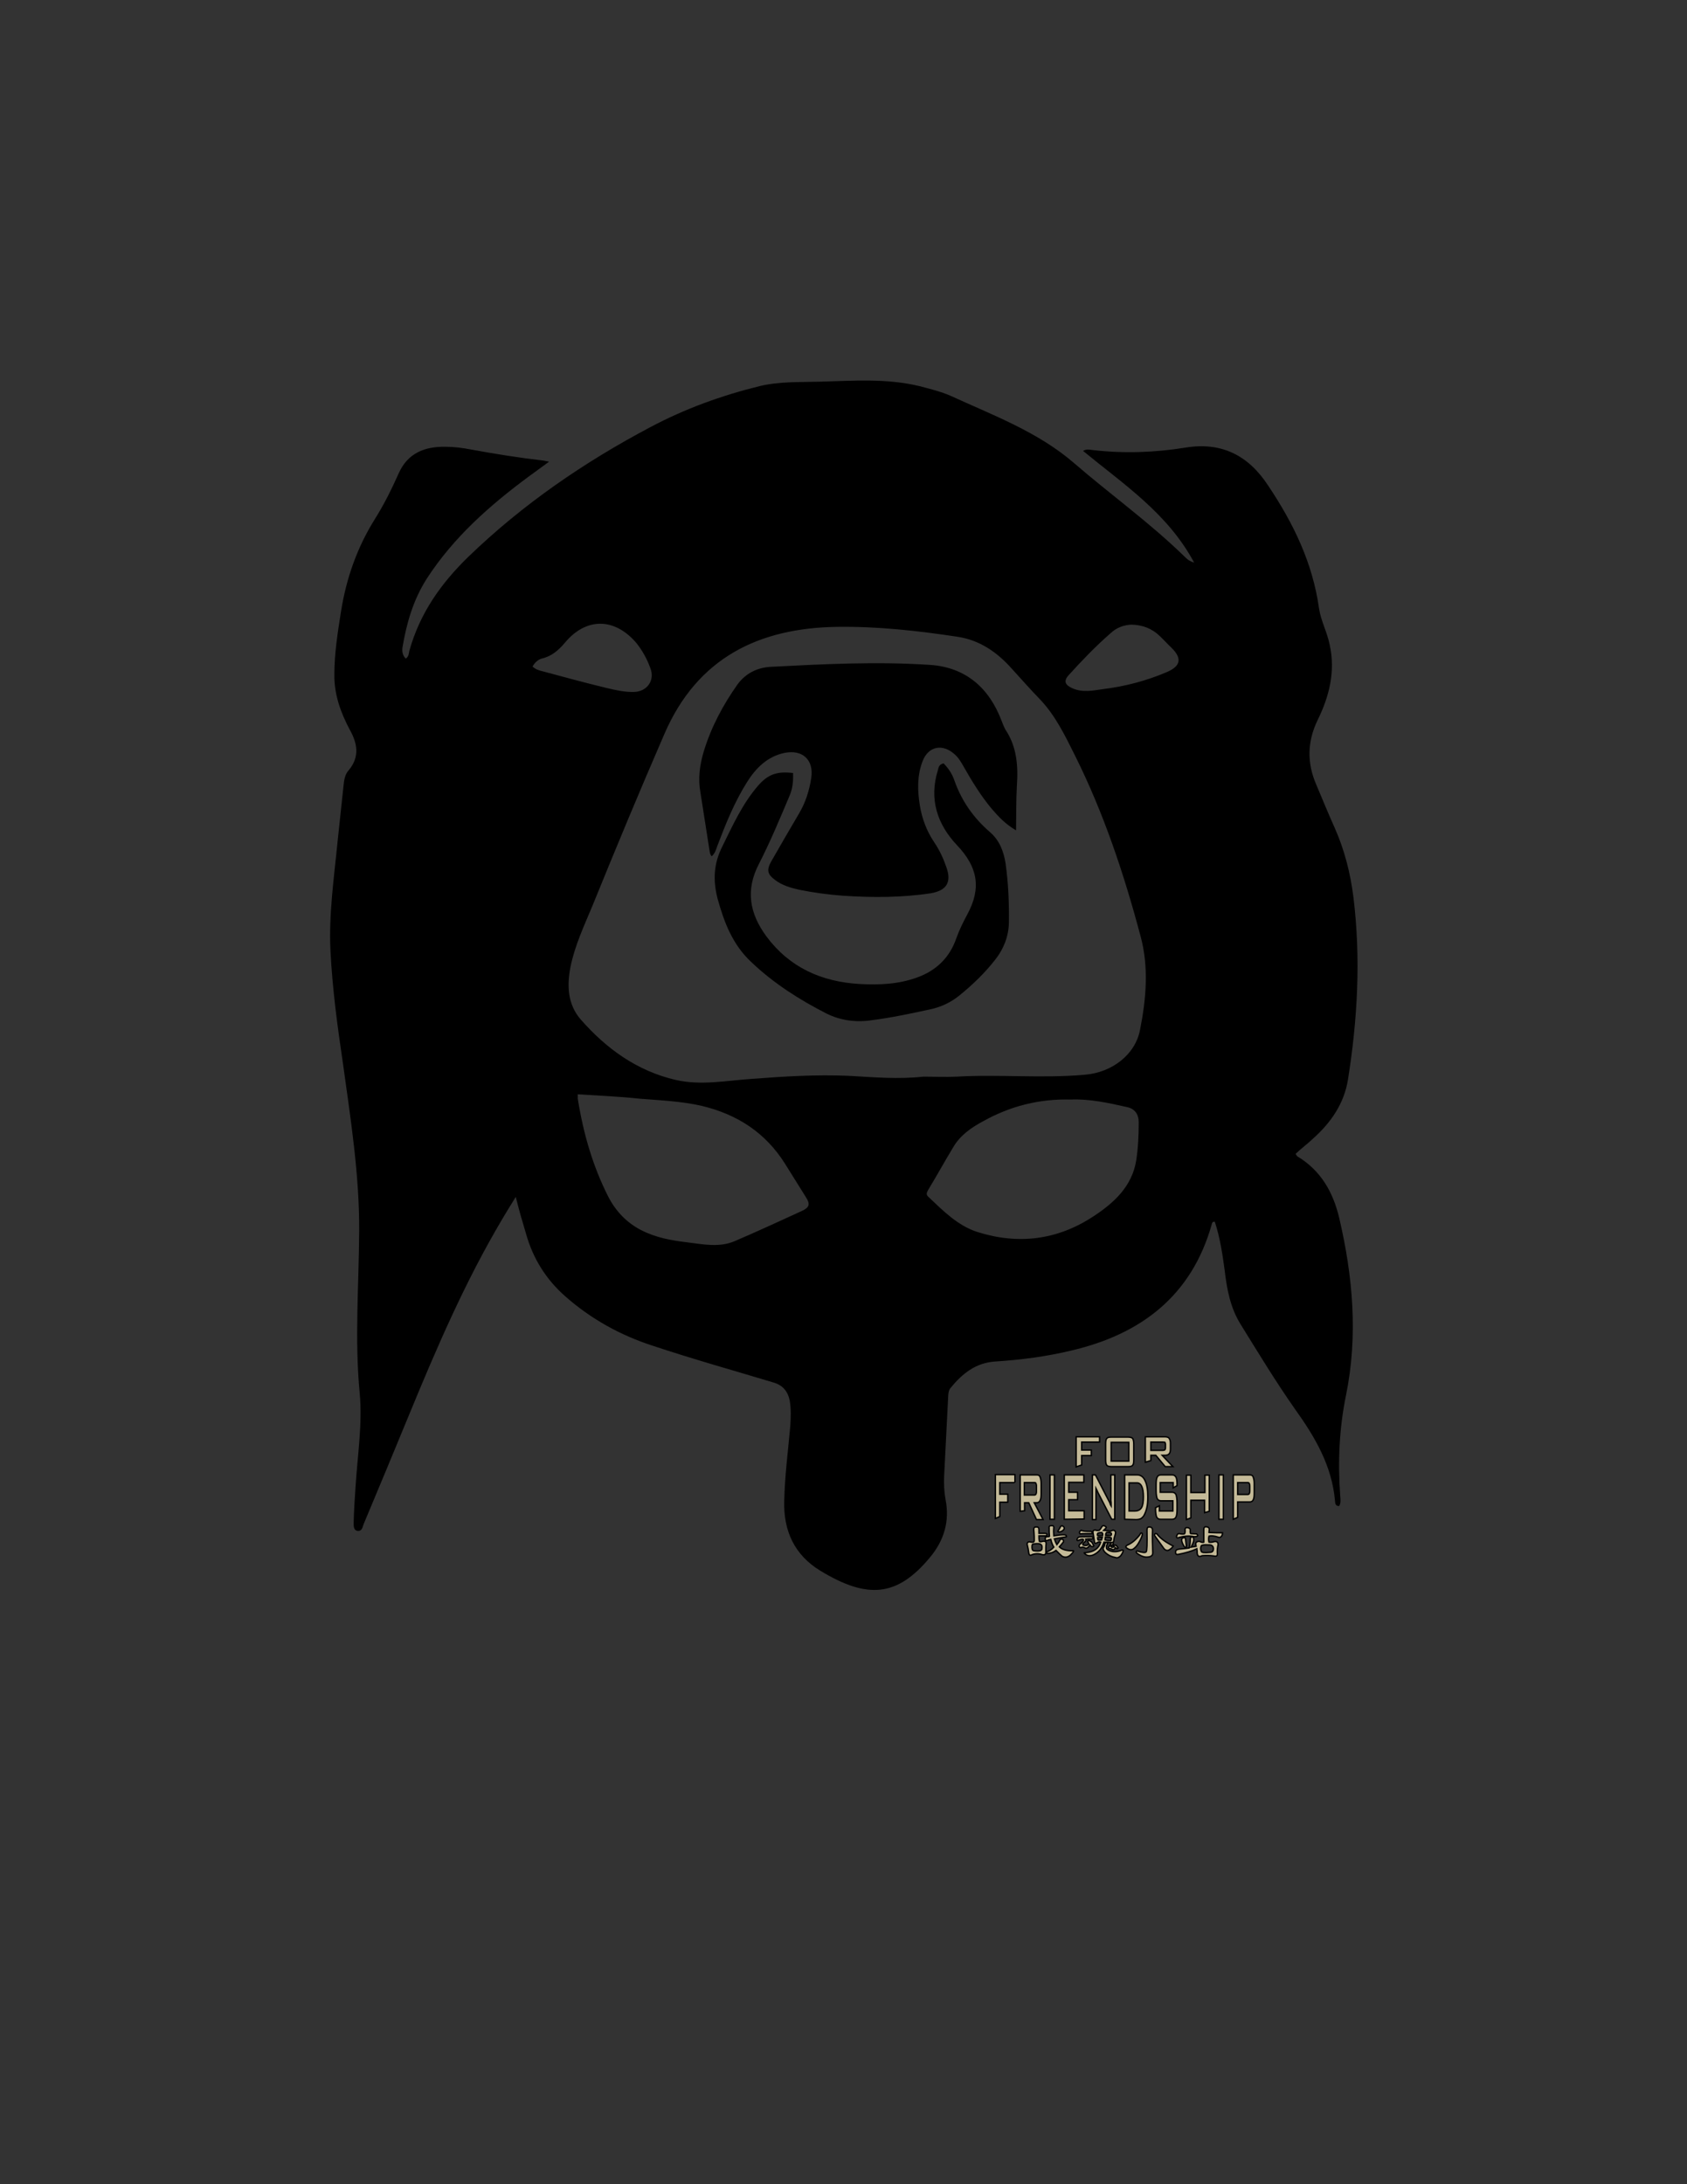 <?xml version="1.0" encoding="utf-8"?>
<!-- Generator: Adobe Illustrator 18.1.1, SVG Export Plug-In . SVG Version: 6.00 Build 0)  -->
<svg version="1.1" id="图层_1" xmlns="http://www.w3.org/2000/svg" xmlns:xlink="http://www.w3.org/1999/xlink" x="0px" y="0px"
	 viewBox="0 0 612 792" enable-background="new 0 0 612 792" xml:space="preserve">
<rect x="0" y="0" width="612" height="792" fill="#333333" stroke="none"/>
<g>
	<g>
		<path d="M187.1,434c-2,3.3-3.6,5.8-5.1,8.4c-13.4,22.6-23.8,46.8-33.8,71.1c-5.4,13.1-10.8,26.1-16.3,39.2c-0.4,1-0.5,2.6-2.2,2.4
			c-1.5-0.2-1.4-1.9-1.4-3c0.1-4.4,0.4-8.9,0.7-13.2c0.7-11.1,2.5-22.4,1.5-33.6c-1.9-19.7-0.3-39.3-0.2-59
			c0.1-20.4-3.1-40.5-5.9-60.8c-2-13.4-3.8-26.9-4.5-40.4c-0.7-13.6,1.3-26.9,2.6-40.3c0.7-6.6,1.4-13.1,2.1-19.7
			c0.2-2.1,0.5-4.3,1.9-5.8c4-4.8,3.2-9.6,0.5-14.5c-3.4-6.3-5.8-13-5.7-20.2c0-7.6,1.2-15.3,2.4-22.8c1.9-12,5.8-23.2,12.3-33.6
			c3.4-5.4,6.1-10.9,8.7-16.7c3.3-7.3,9.5-9.6,16.8-9.5c3.2,0,6.3,0.4,9.4,1c8.7,1.6,17.5,3,26.2,4c0.4,0.1,1,0.2,2.1,0.4
			c-2.7,2-5.1,3.7-7.4,5.4c-14.2,10.5-27.2,22-36.9,36.9c-5,7.8-7.4,16.2-8.9,25.1c-0.2,1.5,0.1,3,1.2,4c1.1-0.7,1.1-1.9,1.3-2.8
			c3.8-13.6,11.4-24.4,21.5-34.2c19.7-19,41.9-34.2,65.9-46.9c12.6-6.7,25.9-11.5,39.7-14.9c7.1-1.7,14.5-1.4,21.7-1.6
			c12-0.3,24.2-1.3,36.2,1.6c3.8,1,7.6,1.9,11.3,3.5c15.5,7.1,31.7,13.1,44.7,24.3c13.3,11.5,27.6,21.7,40.3,34.1
			c0.8,0.8,1.5,1.5,3.4,2.1c-9.6-17.9-25.6-28.4-40.3-40.5c1.3-0.8,2.5-0.4,3.6-0.3c11.3,1.3,22.4,0.9,33.6-0.9
			c12.9-2.1,22.7,2.7,29.9,13.7c9.2,13.7,16.2,28.1,18.5,44.6c0.7,4.6,3,8.7,3.9,13.3c2.1,9.6-0.2,18.7-4.4,27.2
			c-3.8,7.9-3.9,15.5-0.5,23.4c2.2,5.2,4.4,10.6,6.7,15.7c3.6,8.1,5.7,16.5,6.8,25.2c2.7,22.2,1.5,44.2-2,66.1
			c-1.4,8.7-6.2,15.6-12.7,21.4c-2,1.9-4.2,3.5-6.3,5.5c0.3,0.4,0.5,0.9,0.8,1c8.4,5.1,12.8,12.9,15,22.1c5,21.3,6.9,42.8,2.5,64.4
			c-2.5,12.2-3,24.4-2.1,36.6c0.1,1.2,0.3,2.5-0.4,3.6c-1.5,0-1.4-1.1-1.5-1.9c-1.1-12.7-7.3-23.2-14.4-33.1
			c-7.1-10.1-13.4-20.5-19.9-31c-3.7-6-4.9-12.6-5.7-19.3c-0.8-6-1.7-12-3.6-17.8c-0.9-0.1-1,0.5-1.1,0.9
			c-7.3,26-25.7,39.9-50.9,45.8c-9.1,2.2-18.4,3.4-27.8,4c-7,0.5-11.8,4.4-16,9.5c-0.7,0.8-0.8,1.7-0.9,2.7
			c-0.5,9.8-1,19.7-1.5,29.5c-0.1,2.7,0,5.5,0.5,8.2c1.6,8-0.5,15-5.7,21.2c-11.9,14.3-22.7,15.1-39.8,4.7
			c-9.3-5.7-13.3-14.4-13-25.2c0.2-9.2,1.4-18.3,2.2-27.3c0.2-3.1,0.3-6.1-0.2-9.1c-0.7-3.4-2.5-5.6-5.9-6.6
			c-14.6-4.4-29.3-8.5-43.7-13.3c-11.8-3.8-22.5-9.7-31.9-18c-6.9-6.1-11.6-13.6-14.1-22.4C189.6,443.3,188.4,439.2,187.1,434z
			 M334.9,390.4c4,0,8.1,0.2,12.1,0c15.5-0.9,31,0.7,46.6-0.7c9.7-0.8,18.3-7.2,20-16.4c2.2-11.1,3.2-22.6,0.2-33.7
			c-6-22.6-13.4-44.8-23.9-65.8c-3.6-7.2-7.1-14.5-12.8-20.4c-3.5-3.6-6.8-7.4-10.2-11.1c-5.2-5.8-11.5-10.2-19.5-11.4
			c-14.5-2.2-29.1-3.8-43.7-3.6c-28.5,0.4-50.8,11.3-62.7,38.9c-9,20.7-17.6,41.4-26.1,62.3c-3,7.2-6.3,14.2-7.9,21.9
			c-1.4,7-1.1,13.8,3.7,19.3c9.3,10.6,20.5,18.7,34.5,21.9c9.2,2.1,18.5,0.2,27.6-0.4c11.7-0.9,23.3-1.6,35.1-1.1
			C316.9,390.6,325.9,391.4,334.9,390.4z M209.6,396.8c0,0.9,0,1.2,0,1.6c2,12.5,5.4,24.4,11.1,35.6c2.7,5.2,6.6,9.3,11.8,12
			c5.4,2.8,11.1,3.8,17,4.5c5.6,0.7,11.4,1.9,16.9-0.4c8.2-3.5,16.4-7.3,24.5-11c2.8-1.3,3.1-2.5,1.4-5.1c-2.5-4-5-8-7.5-12
			c-7.1-11.3-17.3-17.9-30.2-21c-7.4-1.7-15-2-22.5-2.6C224.8,397.6,217.4,397.3,209.6,396.8z M388.4,398.7
			c-11.4-0.3-22,2.4-31.8,7.9c-4.3,2.3-8.3,5.1-10.8,9.4c-3.1,5.1-6,10.4-9.1,15.5c-0.4,0.8-0.9,1.5,0,2.4
			c5.4,5.1,10.7,10.5,17.8,12.8c14.8,4.7,29,3,42.1-5.6c7.5-4.9,14.1-10.9,15.6-20.4c0.7-4.6,0.9-9.2,0.9-13.8
			c0-2.7-1.3-4.9-4.4-5.5C402,399.9,395.2,398.4,388.4,398.7z M193.2,241.7c1.2,1.1,2.4,1.4,3.6,1.7c7.8,2.1,15.5,4.2,23.4,6.1
			c3.3,0.8,6.6,1.5,9.8,1.4c4.8-0.1,7.7-4.3,5.9-8.7c-1.2-3.3-2.8-6.2-5-9c-7.9-9.3-18.3-9.4-26-0.1c-2.3,2.7-4.8,4.9-8.4,5.7
			C195.2,239.2,194,240.2,193.2,241.7z M410.5,226.5c-2.8,0.1-5.5,1.1-7.6,3.1c-5.4,4.7-10.4,9.9-15.2,15.2c-2,2.2-1.3,3.6,1.4,4.8
			c3.7,1.6,7.3,0.8,10.9,0.3c8.1-1,15.8-3,23.3-6.2c5.1-2.2,5.6-5,1.6-8.9c-1.4-1.3-2.7-2.8-4.2-4.2
			C417.9,227.9,414.5,226.6,410.5,226.5z"/>
		<path d="M368.6,301.1c-3.9-2.3-6.4-5-8.9-7.9c-3.9-4.7-7.1-9.9-10.1-15.2c-0.9-1.6-1.9-3.3-3.3-4.5c-4.3-3.9-9.5-3-11.6,2.5
			c-2,5.1-1.9,10.6-1,16.1c0.8,4.8,2.5,9.3,5.2,13.3c1.9,2.8,3.3,5.8,4.4,9c2,5.5,0.1,8.5-5.6,9.5c-10.6,1.6-21.2,1.6-31.8,0.9
			c-5.4-0.4-10.7-1.1-16.1-2.2c-3.1-0.7-6.1-1.6-8.6-3.5c-2.7-2-3.2-3.5-1.5-6.6c3.3-5.8,6.7-11.6,10.1-17.4c2.4-4,3.8-8.4,4.5-13
			c1-6.6-3.2-10.4-9.7-9.1c-6.2,1.3-10.4,5.5-13.6,10.6c-4.6,7.3-7.8,15.3-10.8,23.2c-0.4,1.2-0.8,2.6-2,3.7
			c-0.8-0.8-0.7-1.9-0.9-2.7c-1.1-6.8-2.1-13.7-3.2-20.4c-0.9-5-0.3-9.9,1.2-14.9c2.7-8.9,7-16.9,12.3-24.4c3-4,7.1-6,11.9-6.3
			c19.3-1,38.7-2,58-0.7c12.9,0.9,21.4,8.4,25.9,20.4c0.4,1,0.8,2.1,1.3,3c4.2,6.2,4.7,13.3,4.2,20.4
			C368.6,290.1,368.7,295.3,368.6,301.1z"/>
		<path d="M287.7,280.3c0.1,2.8-0.1,5.6-1.3,8.3c-3.5,8.3-7,16.7-11.1,24.7c-4.9,9.4-3.4,17.9,2.7,26.2c8.4,11.3,20,16.5,33.8,17.3
			c7.1,0.4,14.2,0.1,21-2.4c6.9-2.5,11.7-7.2,14.1-14.1c1.1-3.1,2.5-5.9,4-8.7c5.2-9.6,3.8-17.2-3.7-25.1c-7.2-7.6-10.2-16.7-7-27.1
			c0.3-1,0.3-2.2,2.1-2.6c1.7,1.7,3.2,3.9,4,6.4c2.6,7.3,6.9,13.4,12.8,18.5c3.5,3,5,7,5.7,11.4c1,7.1,1.3,14.3,1.2,21.5
			c-0.1,4.9-1.9,9.5-4.9,13.3c-3.8,4.9-8.3,9.2-13.1,13.1c-3.1,2.5-6.7,4.2-10.6,5c-6.9,1.5-13.9,3-20.9,3.9
			c-5.8,0.9-11.5,0.2-16.7-2.4c-9.8-5-19.1-10.9-27.2-18.6c-6.8-6.3-9.9-14.4-12.3-23.1c-1.7-6.7-1.4-12.6,1.7-18.8
			c3.8-7.7,7.3-15.5,13-22.1C278.6,280.8,281.8,279.6,287.7,280.3z"/>
	</g>
</g>
<g>
	<g>
		<path fill="#C4BA98" stroke="#000000" stroke-width="0.5" stroke-miterlimit="10" d="M390.4,531.9V521h8.5v1.9h-6.5v2.9h3.5v2
			h-3.5v3.4L390.4,531.9z"/>
		<path fill="#C4BA98" stroke="#000000" stroke-width="0.5" stroke-miterlimit="10" d="M401.1,523.6c0-1,0.1-1.7,0.4-2
			c0.3-0.4,0.8-0.5,1.6-0.5h6.2c0.8,0,1.4,0.2,1.6,0.5s0.4,1,0.4,2v5.7c0,1-0.1,1.7-0.4,2c-0.3,0.4-0.8,0.5-1.6,0.5h-6.2
			c-0.8,0-1.4-0.2-1.6-0.5c-0.3-0.4-0.4-1-0.4-2V523.6z M403.1,529.8h6.4V523h-6.4V529.8z"/>
		<path fill="#C4BA98" stroke="#000000" stroke-width="0.5" stroke-miterlimit="10" d="M415.5,530.2V521h7.2c0.7,0,1.2,0.2,1.4,0.5
			s0.5,0.9,0.5,1.6v2.5c0,0.7-0.2,1.3-0.5,1.6s-0.8,0.5-1.4,0.5h-1.1l3.9,4.1h-2.8l-3.4-4.1h-1.8v1.9L415.5,530.2z M421.9,522.9
			h-4.4v3h4.4c0.3,0,0.6-0.1,0.7-0.2c0.1-0.1,0.2-0.4,0.2-0.7v-1.3c0-0.3-0.1-0.5-0.2-0.7C422.4,523,422.2,522.9,421.9,522.9z"/>
	</g>
	<g>
		<path fill="#C4BA98" stroke="#000000" stroke-width="0.5" stroke-miterlimit="10" d="M375.8,553.7c0.8-0.1,1.1,0.2,1.1,1v1.3h2.1
			c0.9,0,1,0.3,0.6,0.9h-2.7c0,1.4,0.1,2.1,0.3,2.1c0.4,0.1,0.7,0,1-0.1c0.9-0.2,1.4,0.1,1.3,1c-0.1,0.7-0.1,1.6-0.1,2.8
			c0.1,0.9-0.4,1.3-1.4,1c-1.1-0.4-2.3-0.4-3.5,0c-0.8,0.5-1.2,0.2-1.3-0.7s-0.3-2-0.6-3.1c0.1-0.8,0.6-1,1.5-0.7
			c0.8,0.1,1.1-0.1,1.1-0.6c0-1,0-2-0.1-3C374.9,554.2,375.1,553.6,375.8,553.7z M374.4,560.5c-0.1,1.1,0.1,1.7,0.6,1.8
			c2.2,0.3,3.1,0,3-1c0.2-1.3-0.7-1.8-2.7-1.5C374.7,559.8,374.4,560,374.4,560.5z M380,557.2c0.4,0,0.6,0,0.7-0.1
			c-0.1-1-0.1-2-0.1-3c-0.1-0.7,0.2-0.9,1-0.9c0.5,0,0.7,0.2,0.7,0.7c-0.1,0.9-0.1,1.8,0,3c3.1-0.5,4.6-0.5,4.5,0
			c0.2,0.3,0.1,0.4-0.1,0.4c-1.4,0.2-2.8,0.4-4.2,0.7c0.3,0.9,0.6,1.5,0.9,2.1c0.4-0.5,0.8-1,1.1-1.7c0.3-0.3,0.6-0.4,0.9-0.3
			c0.4,0.3,0.5,0.6,0.4,1c-0.6,0.8-1.1,1.4-1.5,1.8c1,1,2.7,1.5,5.1,1.4c0.2,0.1-0.1,0.6-0.9,1.4c-1,1-2.1,1.2-3.2,0.6
			c-0.5-0.4-1.2-1.1-2.2-2.1c-0.9,0.7-1.9,1-3,1.1c-0.5-0.1-0.6-0.3-0.3-0.6c0.9-0.3,1.8-0.9,2.5-1.7c-0.4-0.6-0.8-1.5-1.1-2.8
			c-0.5,0.1-0.9,0.2-1.3,0.4c-0.6,0.1-0.8-0.2-0.7-0.9C379,557.6,379.3,557.3,380,557.2z M384.5,554c0.3-0.7,0.7-0.9,1.1-0.6
			c0.5,0.3,0.6,0.7,0.4,1.1c-0.4,0.6-1,0.9-1.8,1c-0.4,0-0.5-0.1-0.4-0.4C384.1,554.8,384.3,554.4,384.5,554z"/>
		<path fill="#C4BA98" stroke="#000000" stroke-width="0.5" stroke-miterlimit="10" d="M395.6,557.2c0.5,0,0.8,0.1,1,0.4
			c-0.1,0.4-0.4,0.5-1,0.4c-0.6,0-1.1,0-1.7,0.1c0.2,0.3,0.1,0.6-0.3,0.9l-0.7,0.7c-0.3,0.4,0,0.6,0.7,0.7c0.6,0.1,1-0.1,1.4-0.6
			l-0.4-0.9c0.1-0.3,0.3-0.4,0.6-0.3c0.3,0.2,0.6,0.4,0.9,0.6c0.2,0.4,0.4,0.8,0.7,1.3c-0.1,0.2-0.2,0.3-0.3,0.3
			c-0.4,0.1-0.8-0.1-1.1-0.6c-0.6,1-1.2,1.4-1.8,1.1c-0.6-0.4-1.1-0.4-1.5-0.1c-0.2,0-0.4-0.1-0.6-0.4c-0.1-0.4,0.1-0.8,0.6-1.1
			c0.9-0.8,1.1-1.3,0.9-1.5c-0.4-0.1-0.9,0-1.7,0.3c-0.3,0.2-0.5,0.1-0.6-0.1c0.1-0.7,0.4-1,1-1.1L395.6,557.2L395.6,557.2z
			 M395.6,555.3c0.3,0,0.5,0.1,0.6,0.4c0,0.3-0.1,0.4-0.3,0.4h-2.2c-0.7,0-1.3,0-1.8,0.1c-0.2-0.1-0.3-0.3-0.3-0.6
			c0.1-0.3,0.3-0.5,0.6-0.7C392.8,555.2,393.9,555.3,395.6,555.3z M399.3,559.2c-0.3-0.1-0.6-0.1-0.9,0c-0.3,0.2-0.6,0.3-0.9,0.4
			c-0.2,0-0.3,0-0.4-0.1c-0.2-1.4-0.4-2.7-0.6-3.8c-0.1-0.6,0.2-0.9,0.9-0.9c0.3,0.2,0.8,0.2,1.4,0.1c0.3-0.3,0.6-0.8,1-1.4
			c0.1-0.2,0.3-0.3,0.6-0.3c0.9,0.3,1.1,0.6,0.7,1c-0.3,0.3-0.5,0.5-0.7,0.7c0.7,0,1.5,0.1,2.5,0.3c0.3-0.1,0.5-0.2,0.7-0.3
			c0.3-0.1,0.5,0,0.7,0.1c0.4,0.3,0.5,0.7,0.3,1.3c-0.3,0.9-0.5,1.7-0.6,2.7l-0.4,0.3c0.4,0.3,0.4,0.5,0.1,0.7
			c-0.2,0.2-0.4,0.4-0.6,0.6c-0.2,0.1-0.1,0.2,0.1,0.4c0.4,0.1,0.7,0,1-0.1c-0.4-0.3-0.4-0.5-0.1-0.6c0.4,0,0.7,0,0.9,0.1
			c0.2,0.3,0.4,0.6,0.6,0.9c-0.1,0.1-0.2,0.2-0.4,0.3l-0.6-0.4c-0.2,0.6-0.5,0.8-1,0.7c-0.4-0.3-0.8-0.4-1.1-0.3
			c-0.3-0.2-0.4-0.4-0.3-0.7c0.2-0.2,0.4-0.4,0.6-0.7c0.1-0.2,0.2-0.5,0.4-0.9c-0.8-0.1-1.6-0.1-2.7-0.1c-0.7,2.2-1.9,3.7-3.8,4.6
			c-1.5,0.6-2.6,0.3-3.4-0.7c0-0.1,0.2-0.1,0.6-0.1C396.9,562.7,398.6,561.5,399.3,559.2z M399.7,555.7c-0.7,0-1.2,0.1-1.5,0.3
			c-0.2,0.6-0.1,0.9,0.3,0.9l1.5-0.1C400.1,556.2,400,555.9,399.7,555.7z M399.9,557.4c-0.5,0-1,0-1.7,0.1c0,0.7,0.1,1,0.4,1l1-0.1
			L399.9,557.4z M400.8,559.9c0.1-0.4,0.3-0.6,0.6-0.6c0.2,0,0.3,0.1,0.4,0.3c-0.2,0.4-0.3,0.8-0.4,1.1c0,0.4,0,0.7,0.1,0.9
			c0.4,0.5,1.1,0.8,2.2,1c0.9,0.1,1.8,0,2.7-0.3c0.6-0.3,0.9-0.3,1.1-0.1c-0.1,0.6-0.4,1.2-1,2c-0.7,0.6-1.2,0.8-1.7,0.6
			c-1.6-0.3-2.9-0.9-4-2c-0.5-0.6-0.7-1.1-0.6-1.5C400.6,560.7,400.8,560.3,400.8,559.9z M403,558.6c0.2-0.4,0.2-0.7,0.1-1
			c-0.4-0.2-1.1-0.3-2.1-0.3c-0.1,0.4-0.1,0.8-0.1,1.1C401.6,558.6,402.3,558.6,403,558.6z M401.1,556.7l1.5,0.1
			c0.4,0.1,0.6-0.1,0.6-0.6c0-0.4-0.6-0.6-1.7-0.6C401.3,555.8,401.1,556.1,401.1,556.7z"/>
		<path fill="#C4BA98" stroke="#000000" stroke-width="0.5" stroke-miterlimit="10" d="M413.5,556.5c0.2-0.4,0.3-0.6,0.4-0.6
			c0.5-0.1,0.6,0.2,0.4,1c-0.3,0.9-0.7,1.7-1.3,2.7c-0.5,0.8-0.9,1.3-1.4,1.7c-0.9,0.9-1.9,0.8-3-0.1c-0.3-0.3-0.2-0.6,0.3-0.9
			C410.6,559.6,412.1,558.3,413.5,556.5z M416.8,553.7c0.9-0.1,1.4,0.4,1.3,1.5c-0.1,2.3,0,5,0.1,7.9c0,1.1-0.9,1.6-2.7,1.5
			c-0.9-0.1-2-0.6-3.2-1.5c-0.2-0.5-0.1-0.7,0.3-0.7c1.8,0.6,2.9,0.7,3.2,0.3c0.3-0.2,0.4-2.8,0.3-7.9
			C416.1,554.1,416.3,553.7,416.8,553.7z M419,557c-0.3-0.4-0.2-0.7,0.1-0.9c0.2-0.1,0.4,0,0.6,0.1c1.3,1.7,3.3,3.1,5.9,4.4
			c-0.3,0.5-0.6,0.8-0.9,1c-0.9,0.8-1.6,0.8-2.4,0C421.2,560.1,420.1,558.5,419,557z"/>
		<path fill="#C4BA98" stroke="#000000" stroke-width="0.5" stroke-miterlimit="10" d="M433,558.9c-0.3,0.9-0.6,1.6-0.9,2.1l1.8-0.3
			c-0.1-0.4-0.1-0.8-0.1-1.1c0.1-0.4,0.4-0.6,1-0.7c0.4,0,0.7,0.1,1,0.3c0.4,0.1,0.7,0.1,0.9,0v-4.6c0-0.6,0.2-0.9,0.6-1
			c0.9,0,1.4,0.3,1.4,1c-0.1,0.5-0.1,0.9-0.1,1.1c2,0.1,3.6,0.1,4.9,0.1c0,0.5-0.1,0.9-0.4,1.3c-0.4,0.4-0.8,0.5-1.1,0.3
			c-1.5-0.5-2.6-0.6-3.4-0.4c-0.2,0.8-0.2,1.5,0,2.2c0.7,0.1,1.2,0,1.5-0.1c1.2-0.4,1.8,0,1.8,1c-0.2,0.8-0.3,1.7-0.3,2.8
			c0.2,1.2-0.2,1.6-1.3,1.3c-1.3-0.2-2.7-0.2-4.2-0.1c-1.1,0.6-1.7,0.2-1.8-1c0-0.3,0-0.8-0.1-1.5c-1.9,0.9-4.1,1.5-6.6,2
			c-0.9,0.2-1.2-0.1-1.1-1c0-0.5,0.5-0.8,1.4-0.9c1-0.1,2.2-0.2,3.5-0.4c0.3-1,0.4-2,0.4-3c0-0.7,0.2-1,0.6-1
			C433,557.3,433.2,557.9,433,558.9z M431.8,554.6c-0.1,1.1,0,1.6,0.3,1.5l2,0.1c0.5,0.4,0.5,0.7,0.1,0.9c-0.2,0.1-0.5,0.1-1,0.1
			c-1.9-0.4-3.8-0.2-5.8,0.4c-0.4,0.1-0.6,0-0.6-0.4c0.2-0.9,0.6-1.2,1.1-1.1c0.8,0.2,1.3,0.2,1.7,0.1c0.3-0.1,0.4-0.7,0.3-1.7
			c0.1-0.4,0.3-0.6,0.6-0.6C431.1,553.9,431.6,554.1,431.8,554.6z M430.4,560.8c-0.2,0.3-0.4,0.3-0.7,0.1c-0.6-0.9-0.9-1.6-1-2.2
			c-0.1-0.7,0.1-1,0.7-1.1c0.5-0.1,0.7,0.1,0.7,0.6C430.2,559,430.3,559.9,430.4,560.8z M438.3,560.2c-1.3-0.1-2.2,0-2.5,0.3
			c-0.3,0.7-0.3,1.3,0,2c0.1,0.5,1.1,0.6,3.1,0.4c0.9,0,1.3-0.5,1.3-1.4C440.1,560.5,439.5,560.1,438.3,560.2z"/>
	</g>
	
		<linearGradient id="SVGID_1_" gradientUnits="userSpaceOnUse" x1="332.604" y1="369.754" x2="332.604" y2="369.754" gradientTransform="matrix(1.093 0 0 -1.093 0 955.543)">
		<stop  offset="0" style="stop-color:#C4BA98"/>
		<stop  offset="1.474962e-002" style="stop-color:#CEC5A9"/>
		<stop  offset="4.332456e-002" style="stop-color:#DDD7C4"/>
		<stop  offset="7.615717e-002" style="stop-color:#EAE6DA"/>
		<stop  offset="0.115" style="stop-color:#F3F1EB"/>
		<stop  offset="0.162" style="stop-color:#FAF9F6"/>
		<stop  offset="0.229" style="stop-color:#FEFEFD"/>
		<stop  offset="0.413" style="stop-color:#FFFFFF"/>
		<stop  offset="0.47" style="stop-color:#DDDBD8"/>
		<stop  offset="0.55" style="stop-color:#B2AFA6"/>
		<stop  offset="0.626" style="stop-color:#908B7F"/>
		<stop  offset="0.695" style="stop-color:#787263"/>
		<stop  offset="0.756" style="stop-color:#696252"/>
		<stop  offset="0.801" style="stop-color:#645D4C"/>
		<stop  offset="0.85" style="stop-color:#776F5B"/>
		<stop  offset="0.948" style="stop-color:#A89F82"/>
		<stop  offset="1" style="stop-color:#C4BA98"/>
	</linearGradient>
	
		<linearGradient id="SVGID_2_" gradientUnits="userSpaceOnUse" x1="332.604" y1="369.754" x2="332.604" y2="369.754" gradientTransform="matrix(1.093 0 0 -1.093 0 955.543)">
		<stop  offset="0" style="stop-color:#C4BA98"/>
		<stop  offset="1.389108e-002" style="stop-color:#C7BD9D"/>
		<stop  offset="0.166" style="stop-color:#E5E1D2"/>
		<stop  offset="0.279" style="stop-color:#F8F7F3"/>
		<stop  offset="0.342" style="stop-color:#FFFFFF"/>
		<stop  offset="0.405" style="stop-color:#E1E0DC"/>
		<stop  offset="0.508" style="stop-color:#B5B1A9"/>
		<stop  offset="0.606" style="stop-color:#928D81"/>
		<stop  offset="0.694" style="stop-color:#797364"/>
		<stop  offset="0.771" style="stop-color:#696352"/>
		<stop  offset="0.827" style="stop-color:#645D4C"/>
		<stop  offset="0.869" style="stop-color:#776F5B"/>
		<stop  offset="0.955" style="stop-color:#A89F82"/>
		<stop  offset="1" style="stop-color:#C4BA98"/>
	</linearGradient>
	<path fill="url(#SVGID_1_)" stroke="url(#SVGID_2_)" stroke-width="0.5" stroke-miterlimit="10" d="M363.5,551.5"/>
	
		<linearGradient id="SVGID_3_" gradientUnits="userSpaceOnUse" x1="340.165" y1="375.479" x2="340.165" y2="375.479" gradientTransform="matrix(1.093 0 0 -1.093 0 955.543)">
		<stop  offset="0" style="stop-color:#C4BA98"/>
		<stop  offset="1.474962e-002" style="stop-color:#CEC5A9"/>
		<stop  offset="4.332456e-002" style="stop-color:#DDD7C4"/>
		<stop  offset="7.615717e-002" style="stop-color:#EAE6DA"/>
		<stop  offset="0.115" style="stop-color:#F3F1EB"/>
		<stop  offset="0.162" style="stop-color:#FAF9F6"/>
		<stop  offset="0.229" style="stop-color:#FEFEFD"/>
		<stop  offset="0.413" style="stop-color:#FFFFFF"/>
		<stop  offset="0.47" style="stop-color:#DDDBD8"/>
		<stop  offset="0.55" style="stop-color:#B2AFA6"/>
		<stop  offset="0.626" style="stop-color:#908B7F"/>
		<stop  offset="0.695" style="stop-color:#787263"/>
		<stop  offset="0.756" style="stop-color:#696252"/>
		<stop  offset="0.801" style="stop-color:#645D4C"/>
		<stop  offset="0.85" style="stop-color:#776F5B"/>
		<stop  offset="0.948" style="stop-color:#A89F82"/>
		<stop  offset="1" style="stop-color:#C4BA98"/>
	</linearGradient>
	
		<linearGradient id="SVGID_4_" gradientUnits="userSpaceOnUse" x1="340.165" y1="375.479" x2="340.165" y2="375.479" gradientTransform="matrix(1.093 0 0 -1.093 0 955.543)">
		<stop  offset="0" style="stop-color:#C4BA98"/>
		<stop  offset="1.389108e-002" style="stop-color:#C7BD9D"/>
		<stop  offset="0.166" style="stop-color:#E5E1D2"/>
		<stop  offset="0.279" style="stop-color:#F8F7F3"/>
		<stop  offset="0.342" style="stop-color:#FFFFFF"/>
		<stop  offset="0.405" style="stop-color:#E1E0DC"/>
		<stop  offset="0.508" style="stop-color:#B5B1A9"/>
		<stop  offset="0.606" style="stop-color:#928D81"/>
		<stop  offset="0.694" style="stop-color:#797364"/>
		<stop  offset="0.771" style="stop-color:#696352"/>
		<stop  offset="0.827" style="stop-color:#645D4C"/>
		<stop  offset="0.869" style="stop-color:#776F5B"/>
		<stop  offset="0.955" style="stop-color:#A89F82"/>
		<stop  offset="1" style="stop-color:#C4BA98"/>
	</linearGradient>
	<path fill="url(#SVGID_3_)" stroke="url(#SVGID_4_)" stroke-width="0.5" stroke-miterlimit="10" d="M371.8,545.2"/>
	<g>
		<g>
			<path fill="#C4BA98" stroke="#000000" stroke-width="0.5" stroke-miterlimit="10" d="M368.1,537.6h-5.4v4.2h2.9v2.9h-2.9v5.2
				l-1.6,0.7v-15.9h7.1V537.6"/>
			<path fill="#C4BA98" stroke="#000000" stroke-width="0.5" stroke-miterlimit="10" d="M370.1,548v-0.8v-12.4h6
				c0.6,0,1,0.2,1.2,0.7c0.2,0.5,0.4,1.3,0.4,2.4v3.8c0,1.1-0.1,1.9-0.4,2.4c-0.2,0.5-0.7,0.8-1.2,0.8h-0.9l3.2,6.1H376l-2.8-6.1
				h-1.5v2v0.9L370.1,548z M375.3,537.6h-3.7v4.5h3.6c0.3,0,0.5-0.1,0.6-0.3c0.1-0.2,0.2-0.5,0.2-1v-1.9c0-0.5-0.1-0.8-0.2-1
				C375.8,537.7,375.6,537.6,375.3,537.6z"/>
			<path fill="#C4BA98" stroke="#000000" stroke-width="0.5" stroke-miterlimit="10" d="M380.9,550.9v-16.1h1.6v16.1H380.9z"/>
			<path fill="#C4BA98" stroke="#000000" stroke-width="0.5" stroke-miterlimit="10" d="M386.1,550.9v-16.1h7.1v2.7h-5.5v3.6h3.2
				v2.7h-3.2v4h5.6v3L386.1,550.9L386.1,550.9z"/>
			<path fill="#C4BA98" stroke="#000000" stroke-width="0.5" stroke-miterlimit="10" d="M396.3,550.9v-16.1h1.1l4.9,9.5
				c0.2,0.3,0.3,0.6,0.4,0.9c0.1,0.3,0.2,0.6,0.4,0.9c0-0.9,0-1.5-0.1-1.9c0-0.4,0-0.7,0-0.9v-8.5h1.4v16.1h-1.1l-5.1-9.9
				c-0.1-0.3-0.2-0.5-0.3-0.7c-0.1-0.2-0.2-0.4-0.3-0.6c0,0.5,0,1,0,1.4c0,0.4,0,0.8,0,1.2v8.7H396.3L396.3,550.9z"/>
			<path fill="#C4BA98" stroke="#000000" stroke-width="0.5" stroke-miterlimit="10" d="M408,550.9v-16.1h4.5c1.3,0,2.3,0.7,2.9,2.1
				c0.7,1.4,1,3.3,1,5.9c0,1.5-0.1,2.9-0.4,4.1c-0.3,1.2-0.7,2.1-1.1,2.8c-0.3,0.4-0.7,0.8-1.1,1c-0.5,0.2-1,0.3-1.7,0.3L408,550.9
				L408,550.9z M409.6,547.9h2.1c1.1,0,1.9-0.4,2.4-1.2c0.5-0.8,0.7-2.1,0.7-4c0-1.6-0.2-2.9-0.6-3.7c-0.4-0.9-1-1.3-1.7-1.3h-2.9
				L409.6,547.9L409.6,547.9z"/>
			<path fill="#C4BA98" stroke="#000000" stroke-width="0.5" stroke-miterlimit="10" d="M425.5,537.6h-4.6v3.5h4.3
				c0.7,0,1.1,0.3,1.4,0.8c0.2,0.5,0.4,1.5,0.4,3v2.2c0,1.5-0.1,2.5-0.4,3c-0.2,0.5-0.7,0.8-1.4,0.8H421c-0.7,0-1.1-0.3-1.4-0.8
				c-0.2-0.5-0.4-1.5-0.4-3v-0.4l1.4-0.7v1.9h4.9v-3.7h-4.3c-0.7,0-1.1-0.3-1.4-0.8c-0.2-0.5-0.4-1.5-0.4-3v-1.8
				c0-1.5,0.1-2.5,0.4-3c0.2-0.5,0.7-0.8,1.4-0.8h4c0.7,0,1.1,0.3,1.4,0.8s0.4,1.4,0.4,2.8v0.3l-1.4,0.8V537.6L425.5,537.6z"/>
			<path fill="#C4BA98" stroke="#000000" stroke-width="0.5" stroke-miterlimit="10" d="M437,548.5V544H432v6.4l-1.6,0.6v-16.1h1.6
				v6.3h5.1v-6.3h1.6v13.1L437,548.5z"/>
			<path fill="#C4BA98" stroke="#000000" stroke-width="0.5" stroke-miterlimit="10" d="M442.2,550.9v-16.1h1.6v16.1H442.2z"/>
			<path fill="#C4BA98" stroke="#000000" stroke-width="0.5" stroke-miterlimit="10" d="M447.4,550.9v-16.1h6c0.6,0,1,0.2,1.2,0.7
				c0.2,0.5,0.4,1.3,0.4,2.4v3.6c0,1.1-0.1,1.9-0.4,2.4c-0.2,0.5-0.7,0.7-1.2,0.7H449v5.6L447.4,550.9z M452.7,537.6H449v4.3h3.6
				c0.3,0,0.5-0.1,0.6-0.3c0.1-0.2,0.2-0.5,0.2-1v-1.7c0-0.5-0.1-0.8-0.2-1C453.1,537.7,452.9,537.6,452.7,537.6z"/>
		</g>
	</g>
</g>
</svg>
